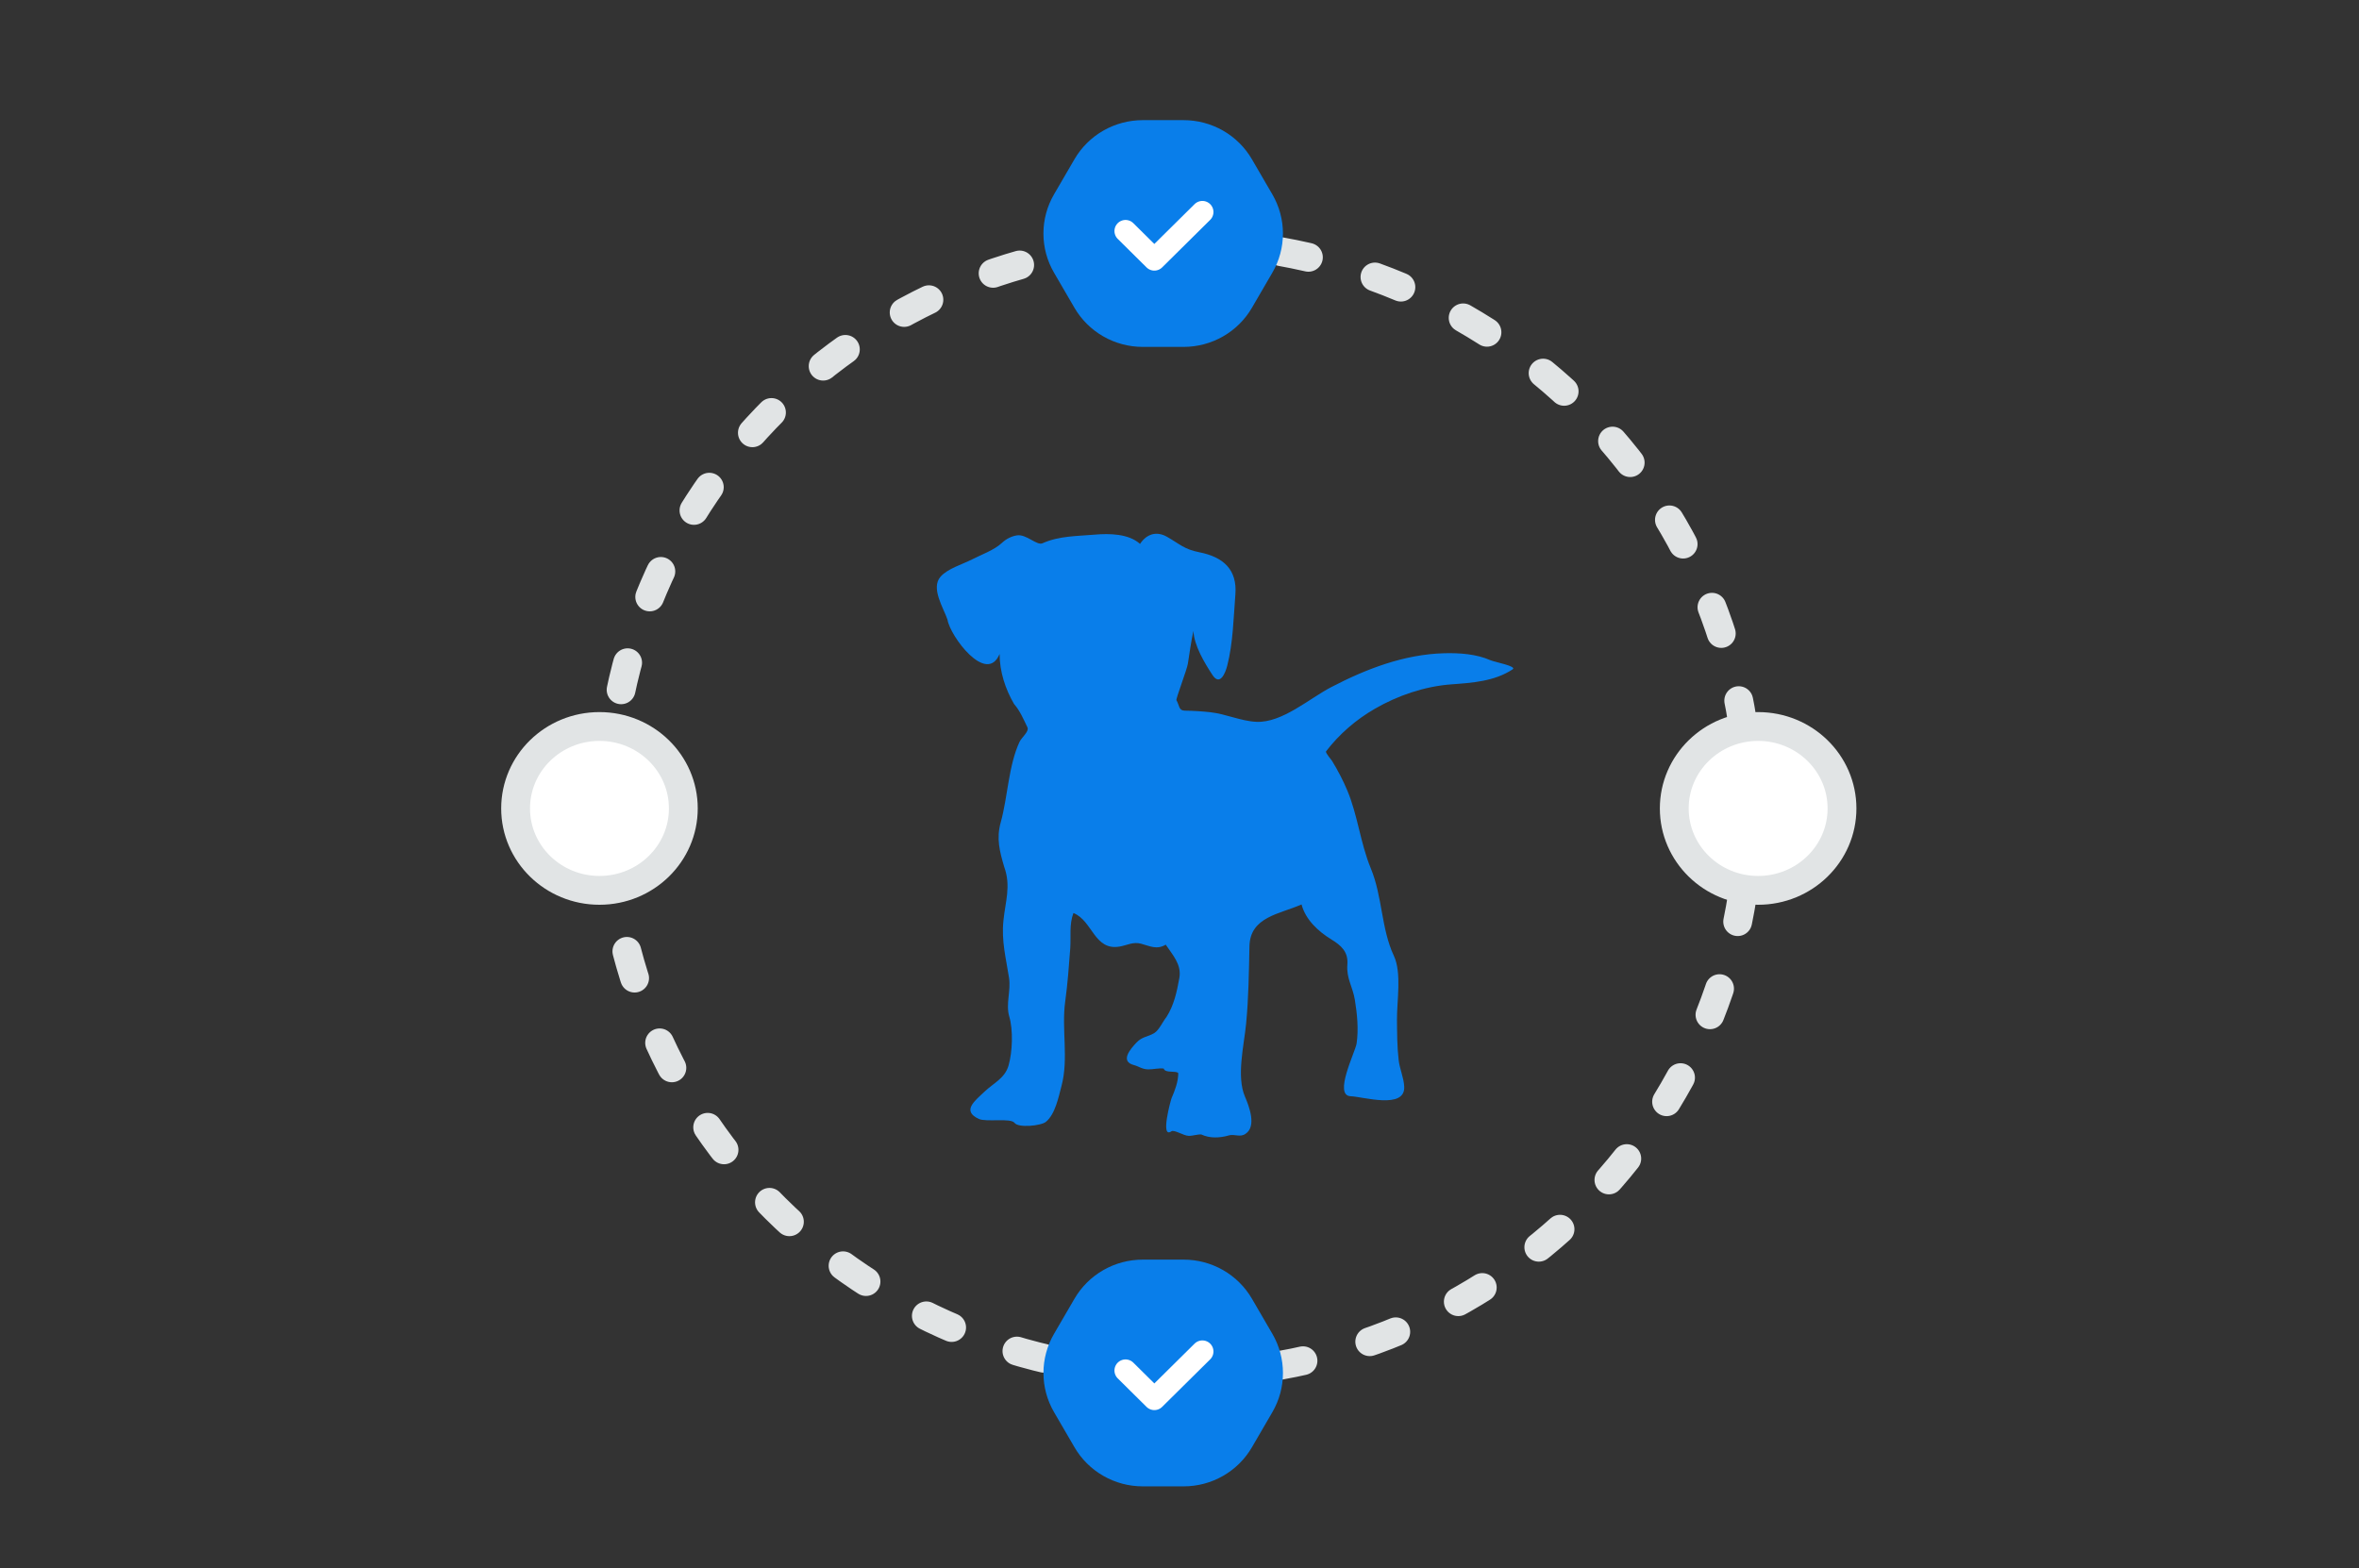 <svg width="200" height="133" viewBox="0 0 200 133" fill="none" xmlns="http://www.w3.org/2000/svg">
<rect x="0" y="0" width="200" height="133" fill="#333333" stroke="none"/>
<g clip-path="url(#clip0_65_5328)">
<path d="M99.942 116.529C126.645 116.529 148.293 95.049 148.293 68.552C148.293 42.054 126.645 20.574 99.942 20.574C73.238 20.574 51.591 42.054 51.591 68.552C51.591 95.049 73.238 116.529 99.942 116.529Z" stroke="#E1E4E5" stroke-width="2.444" stroke-linecap="round" stroke-linejoin="bevel" stroke-dasharray="2.36 5.89"/>
<path d="M149.058 61.604C145.131 61.604 141.947 64.714 141.947 68.551C141.947 72.388 145.131 75.498 149.058 75.498C152.985 75.498 156.168 72.388 156.168 68.551C156.168 64.714 152.985 61.604 149.058 61.604Z" fill="white" stroke="#E1E4E5" stroke-width="2.444"/>
<path d="M50.823 61.604C46.896 61.604 43.713 64.714 43.713 68.551C43.713 72.388 46.896 75.498 50.823 75.498C54.75 75.498 57.934 72.388 57.934 68.551C57.934 64.714 54.75 61.604 50.823 61.604Z" fill="white" stroke="#E1E4E5" stroke-width="2.444"/>
<path d="M107.876 113.107C108.463 114.116 108.771 115.26 108.771 116.424C108.771 117.588 108.463 118.732 107.876 119.74L106.142 122.721C105.555 123.729 104.711 124.566 103.695 125.148C102.679 125.731 101.526 126.037 100.353 126.037L96.884 126.037C95.711 126.037 94.558 125.731 93.542 125.148C92.526 124.566 91.682 123.729 91.096 122.721L89.361 119.74C88.775 118.732 88.466 117.588 88.466 116.424C88.466 115.26 88.775 114.116 89.361 113.107L91.096 110.127C91.682 109.119 92.526 108.281 93.542 107.699C94.558 107.117 95.711 106.811 96.884 106.811L100.353 106.811C101.526 106.811 102.679 107.117 103.695 107.699C104.711 108.281 105.555 109.119 106.142 110.127L107.876 113.107Z" fill="#097EEA"/>
<path d="M101.94 114.601L97.867 118.631L95.424 116.213" stroke="white" stroke-width="1.878" stroke-linecap="round" stroke-linejoin="round"/>
<path d="M107.874 16.485C108.461 17.494 108.77 18.637 108.77 19.802C108.77 20.966 108.461 22.11 107.874 23.118L106.14 26.099C105.553 27.107 104.709 27.944 103.693 28.526C102.677 29.108 101.524 29.415 100.351 29.415L96.882 29.415C95.709 29.415 94.556 29.108 93.54 28.526C92.524 27.944 91.68 27.107 91.094 26.099L89.359 23.118C88.772 22.11 88.464 20.966 88.464 19.802C88.464 18.637 88.772 17.494 89.359 16.485L91.094 13.505C91.68 12.496 92.524 11.659 93.54 11.077C94.556 10.495 95.709 10.188 96.882 10.188L100.351 10.188C101.524 10.188 102.677 10.495 103.693 11.077C104.709 11.659 105.553 12.496 106.14 13.505L107.874 16.485Z" fill="#097EEA"/>
<path d="M101.94 17.977L97.867 22.008L95.424 19.59" stroke="white" stroke-width="1.878" stroke-linecap="round" stroke-linejoin="round"/>
<path d="M98.833 80.103C98.072 80.56 97.497 80.222 96.734 80.021C96.068 79.844 95.578 80.144 94.956 80.259C92.768 80.663 92.644 78.073 91.008 77.42C90.633 78.412 90.812 79.414 90.736 80.438C90.625 81.936 90.514 83.439 90.309 84.928C89.987 87.268 90.614 89.758 89.998 92.075C89.748 93.016 89.469 94.473 88.676 95.126C88.257 95.47 86.336 95.656 86.013 95.214C85.694 94.779 83.615 95.164 82.997 94.883C81.499 94.201 82.659 93.341 83.463 92.573C84.222 91.846 85.188 91.447 85.504 90.361C85.842 89.198 85.905 87.326 85.566 86.191C85.256 85.154 85.715 84.016 85.55 82.935C85.292 81.24 84.894 79.832 85.072 78.067C85.233 76.462 85.729 75.129 85.138 73.506C84.752 72.191 84.46 71.104 84.844 69.728C85.442 67.581 85.499 64.924 86.436 62.911C86.622 62.514 87.279 62.03 87.103 61.665C86.784 61.006 86.467 60.253 85.977 59.702C85.232 58.43 84.748 56.936 84.748 55.454C83.64 58.111 80.538 53.922 80.332 52.548C80.005 51.571 78.893 49.88 79.734 48.909C80.34 48.209 81.608 47.851 82.402 47.44C83.197 47.03 84.287 46.653 84.947 46.033C85.294 45.707 85.751 45.467 86.224 45.397C87.025 45.277 87.897 46.286 88.387 46.066C89.787 45.435 91.334 45.465 92.835 45.334C94.051 45.228 95.695 45.254 96.653 46.12C97.22 45.268 98.058 45.014 98.944 45.52C100.023 46.136 100.391 46.576 101.68 46.829C103.739 47.236 104.902 48.315 104.737 50.408C104.581 52.4 104.543 54.501 104.048 56.445C103.891 57.063 103.433 58.206 102.798 57.242C102.121 56.212 101.236 54.734 101.18 53.498C100.977 54.424 100.855 55.35 100.709 56.283C100.632 56.782 99.678 59.266 99.74 59.373C100.007 59.833 99.92 60.255 100.456 60.261C101.178 60.27 101.899 60.315 102.617 60.394C103.935 60.538 105.225 61.154 106.53 61.208C108.709 61.297 110.989 59.242 112.857 58.269C115.843 56.715 119.049 55.483 122.447 55.392C123.747 55.358 125.165 55.455 126.367 55.986C126.721 56.142 128.644 56.495 128.245 56.758C126.702 57.774 124.856 57.897 123.038 58.031C120.781 58.198 118.505 58.976 116.557 60.103C114.956 61.028 113.537 62.254 112.415 63.725C112.407 63.897 112.855 64.393 112.942 64.535C113.425 65.328 113.858 66.153 114.218 67.008C115.121 69.15 115.326 71.474 116.221 73.637C117.213 76.034 117.089 78.731 118.177 81.056C118.852 82.496 118.424 84.894 118.438 86.46C118.448 87.604 118.448 88.763 118.582 89.902C118.672 90.665 119.013 91.365 119.052 92.141C119.151 94.1 115.549 92.992 114.511 92.956C113.027 92.904 114.91 89.193 115.015 88.486C115.191 87.281 115.064 85.983 114.867 84.779C114.687 83.674 114.137 82.957 114.232 81.797C114.322 80.698 113.691 80.16 112.864 79.653C111.759 78.975 110.688 77.987 110.347 76.692C108.499 77.517 105.984 77.734 105.931 80.238C105.884 82.432 105.859 84.644 105.645 86.83C105.468 88.647 104.813 91.28 105.549 92.99C105.897 93.793 106.56 95.517 105.596 96.144C105.141 96.47 104.66 96.138 104.186 96.277C103.435 96.497 102.573 96.543 101.851 96.199C101.514 96.172 101.125 96.328 100.772 96.315C100.324 96.299 99.553 95.765 99.312 95.932C98.343 96.6 99.264 93.264 99.329 93.116C99.612 92.46 99.895 91.725 99.895 91.001C99.741 90.759 98.77 91.028 98.665 90.61C98.255 90.551 97.757 90.688 97.336 90.678C96.821 90.666 96.545 90.419 96.143 90.316C94.927 90.002 95.831 88.958 96.355 88.403C96.84 87.89 97.325 87.924 97.857 87.604C98.268 87.356 98.588 86.611 98.889 86.249C99.535 85.24 99.781 84.086 99.988 82.923C100.19 81.785 99.419 80.982 98.833 80.103L98.833 80.103Z" fill="#097EEA"/>
</g>
<defs>
<clipPath id="clip0_65_5328">
<rect width="200" height="133" fill="white"/>
</clipPath>
</defs>
</svg>
